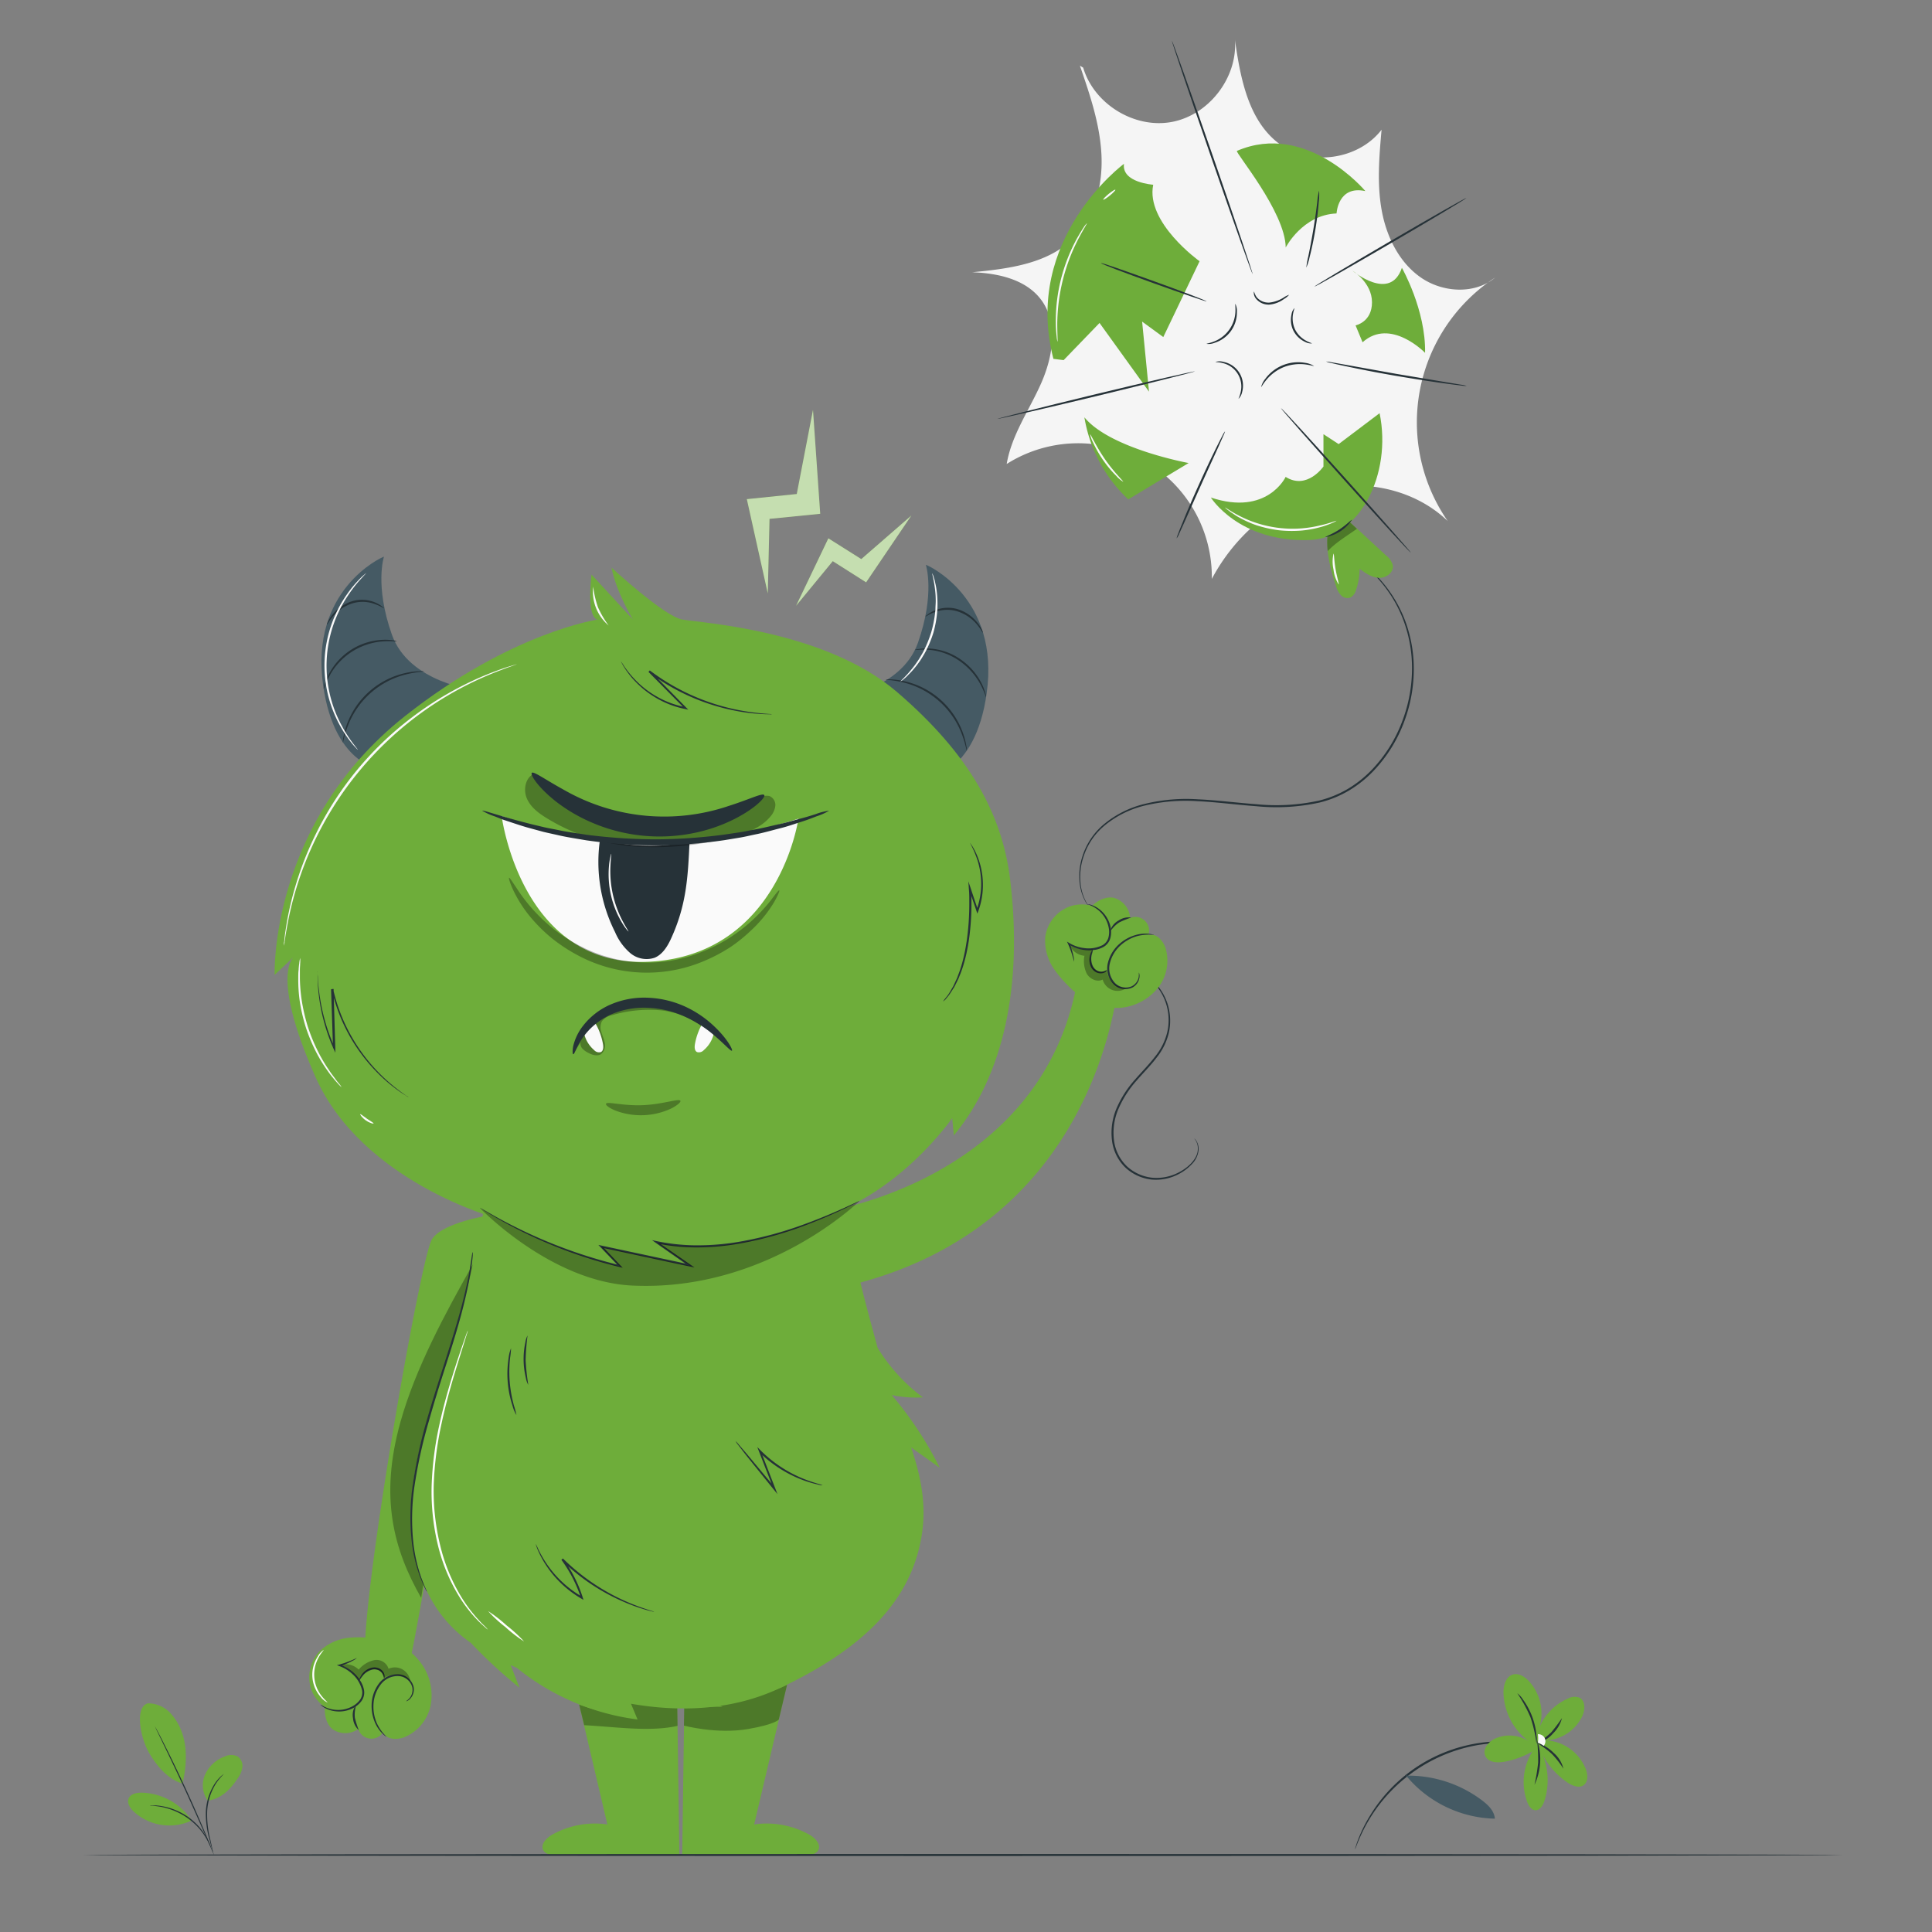 <svg xmlns="http://www.w3.org/2000/svg" viewBox="0 0 500 500"><rect x="0" y="0" width="500" height="500" fill="#808080" stroke="none"/><g id="freepik--Plant--inject-6"><path d="M401.49,452.87a2.89,2.89,0,0,1-.63-.13c-.41-.1-1-.3-1.78-.47a42.18,42.18,0,0,0-16.64-.65,41,41,0,0,0-30.82,24.67c-.33.73-.51,1.32-.68,1.71a4.35,4.35,0,0,1-.26.59,2.91,2.91,0,0,1,.16-.62c.13-.4.29-1,.59-1.75a36.9,36.9,0,0,1,3-6.12,39.86,39.86,0,0,1,38.05-19.26,36.15,36.15,0,0,1,6.69,1.24c.78.19,1.36.43,1.76.56A3.39,3.39,0,0,1,401.49,452.87Z" style="fill:#263238"></path><path d="M398.05,451.33a14.88,14.88,0,0,0-2.79,15.07c.39,1,1.1,2.08,2.17,2.09s1.85-1.21,2.22-2.29a17.49,17.49,0,0,0-1.25-13.85,20,20,0,0,0,7.32,9c1.24.83,3,1.51,4.16.62s1.05-2.64.57-4a11.79,11.79,0,0,0-11.75-7.57A11.07,11.07,0,0,0,409.56,444c.68-1.59.75-3.84-.78-4.64a3.63,3.63,0,0,0-3,.23,14.09,14.09,0,0,0-7.87,8.8A12.4,12.4,0,0,0,395.61,435c-1.07-1.11-2.6-2.06-4.08-1.63-1.86.54-2.48,2.89-2.43,4.83a16.23,16.23,0,0,0,6.52,12.42,9.2,9.2,0,0,0-8.55-.74c-1.8.77-3.48,2.75-2.68,4.53s3.14,1.86,5,1.52a23,23,0,0,0,9.28-4" style="fill:#6EAD3A"></path><path d="M363.63,459.21a30.73,30.73,0,0,0,23.24,11.46c-.15-2-1.7-3.5-3.26-4.69A31.69,31.69,0,0,0,364,459.54" style="fill:#455a64"></path><path d="M397.12,461.92a47.66,47.66,0,0,0,.95-5.79,49.48,49.48,0,0,0-.28-5.86,15.54,15.54,0,0,1-.67,11.65Z" style="fill:#263238"></path><path d="M404.61,457.74A23.8,23.8,0,0,0,401.7,454c-1.92-1.81-3.89-2.79-3.8-2.94a10.22,10.22,0,0,1,4.16,2.56A7.87,7.87,0,0,1,404.61,457.74Z" style="fill:#263238"></path><path d="M404.24,444.64a8.55,8.55,0,0,1-2.35,4,7.28,7.28,0,0,1-4,2.43,21.37,21.37,0,0,0,3.61-2.79A44.7,44.7,0,0,0,404.24,444.64Z" style="fill:#263238"></path><path d="M398,448.82a1.81,1.81,0,0,1,1.5,3A5.1,5.1,0,0,0,398,451a7.55,7.55,0,0,0,0-2.18" style="fill:#fafafa"></path><path d="M392.68,438.21a6.3,6.3,0,0,1,1.42,1.56,18.74,18.74,0,0,1,3.55,9.43,5.81,5.81,0,0,1,0,2.1,35.31,35.31,0,0,0-1.57-6.88A37,37,0,0,0,392.68,438.21Z" style="fill:#263238"></path><path d="M38.34,440.82a8,8,0,0,1,5.73,2.5,14.21,14.21,0,0,1,3.17,5.53c1.31,3.93.95,8.69,0,12.74-4.42-1.29-7.38-5.74-8.73-8.09-2.14-3.72-3.76-11.74-.22-12.68" style="fill:#6EAD3A"></path><path d="M53.81,466.05a6.82,6.82,0,0,1-.73-6.8,9,9,0,0,1,5.17-4.7,3.8,3.8,0,0,1,3.21,0,2.9,2.9,0,0,1,1.28,2.65A5.86,5.86,0,0,1,61.67,460c-1.93,3-4.35,5.5-7.86,6" style="fill:#6EAD3A"></path><path d="M55.1,479.38a5.11,5.11,0,0,1-.24-.82c-.15-.58-.35-1.34-.58-2.25a24,24,0,0,1-1-7.62,14.74,14.74,0,0,1,2.41-7.27,10.59,10.59,0,0,1,1.54-1.76c.2-.19.38-.31.49-.4s.18-.13.19-.12a15.41,15.41,0,0,0-2,2.4,15.16,15.16,0,0,0-2.29,7.17,26.08,26.08,0,0,0,.85,7.55c.22,1,.39,1.74.49,2.28A4,4,0,0,1,55.1,479.38Z" style="fill:#263238"></path><path d="M40.1,446.82a1.28,1.28,0,0,1,.2.31l.5.94c.44.82,1.05,2,1.79,3.48,1.49,2.95,3.49,7.05,5.6,11.63S52.11,472,53.38,475c.63,1.52,1.13,2.76,1.47,3.62.16.41.28.74.38,1a1.48,1.48,0,0,1,.12.36,1.71,1.71,0,0,1-.17-.33c-.12-.25-.26-.58-.44-1-.38-.89-.91-2.1-1.56-3.59-1.32-3-3.16-7.2-5.26-11.78s-4.08-8.69-5.52-11.66c-.7-1.46-1.28-2.65-1.7-3.52q-.29-.58-.45-1A2.94,2.94,0,0,1,40.1,446.82Z" style="fill:#263238"></path><path d="M49.43,470.86a16,16,0,0,0-12.81-6.92c-1.29,0-2.81.3-3.32,1.48s.35,2.5,1.28,3.39A13.63,13.63,0,0,0,49.5,471.2" style="fill:#6EAD3A"></path><path d="M38.77,467.25a3.94,3.94,0,0,1,.81,0,6.65,6.65,0,0,1,.94,0c.36.05.78.06,1.24.16a14.06,14.06,0,0,1,1.48.31,15.67,15.67,0,0,1,1.66.52,17.85,17.85,0,0,1,3.55,1.82,17,17,0,0,1,3,2.63,15.26,15.26,0,0,1,1.08,1.36,12.29,12.29,0,0,1,.82,1.28,12.1,12.1,0,0,1,.58,1.11,6.94,6.94,0,0,1,.37.86,3.74,3.74,0,0,1,.26.77c-.06,0-.44-1.06-1.39-2.63-.25-.39-.51-.82-.84-1.24a15.5,15.5,0,0,0-1.09-1.32,17.28,17.28,0,0,0-3-2.57,17.79,17.79,0,0,0-3.47-1.81,16.32,16.32,0,0,0-1.63-.54c-.52-.16-1-.25-1.46-.35C39.92,467.3,38.77,467.31,38.77,467.25Z" style="fill:#263238"></path></g><g id="freepik--Ballon--inject-6"><path d="M348.66,143.24a2.56,2.56,0,0,1,.38.19l1.07.61a30.24,30.24,0,0,1,3.83,2.78,34,34,0,0,1,9.85,14.2,35.77,35.77,0,0,1,2.1,11.84,38.69,38.69,0,0,1-2.37,13.59,37.24,37.24,0,0,1-8,13,30.11,30.11,0,0,1-6.31,5.08,28,28,0,0,1-7.72,3.17,51.84,51.84,0,0,1-16.34.95c-5.29-.39-10.34-1.08-15.18-1.3a45.71,45.71,0,0,0-13.63,1.11,25.79,25.79,0,0,0-10.57,5.27,17.47,17.47,0,0,0-5.38,8.06,16.3,16.3,0,0,0-.69,7.33,13,13,0,0,0,1.46,4.44c.53.94.88,1.39.85,1.41a11.52,11.52,0,0,1-.94-1.36,12.66,12.66,0,0,1-1.57-4.46,16.26,16.26,0,0,1,.61-7.45,17.72,17.72,0,0,1,5.42-8.25,26,26,0,0,1,10.71-5.4A45.52,45.52,0,0,1,310,206.86c4.87.21,9.93.89,15.19,1.27a51.66,51.66,0,0,0,16.19-.94,27.89,27.89,0,0,0,7.58-3.11,29.9,29.9,0,0,0,6.2-5,36.78,36.78,0,0,0,7.88-12.8,38.48,38.48,0,0,0,2.39-13.43,35.4,35.4,0,0,0-2-11.71,33.68,33.68,0,0,0-13.39-17l-1-.65Z" style="fill:#263238"></path><path d="M279.48,17c2.6,7.54,5.21,15.2,5.58,23.16S283.22,56.55,277.44,62c-6.7,6.36-16.64,7.57-25.83,8.46,6.61.23,13.86,1.8,17.82,7.1,4.54,6.07,3.06,14.75,0,21.67s-7.65,13.37-8.9,20.85a34.59,34.59,0,0,1,53.09,29.74c5.69-10.73,15.45-19.51,27.14-22.8s25.17-.6,33.91,7.83a44.8,44.8,0,0,1,12.26-63c-5.32,4.42-13.64,3.89-19.3-.09s-8.88-10.7-10.08-17.51-.61-13.79,0-20.68c-6,7.79-18.43,9.56-26.35,3.74-8.12-6-10.17-17-11.6-27,.74,9.78-6.75,19.49-16.4,21.26s-20.09-4.66-22.87-14.06" style="fill:#f5f5f5"></path><path d="M343.68,137.57c-.71,4.71.6,9.53,2.06,14.06A5.9,5.9,0,0,0,347,154a2.31,2.31,0,0,0,2.47.65,3.14,3.14,0,0,0,1.48-2,16.84,16.84,0,0,0,.91-5.45c1.49,1.1,3.1,2.25,5,2.34s3.89-1.42,3.6-3.25a4.73,4.73,0,0,0-1.75-2.54l-9.89-9.13-5.07,2.95" style="fill:#6EAD3A"></path><path d="M290.88,42.4s-26.31,19.42-18.26,50.47l2.65.33,9.29-9.62,12.8,17.78-1.78-18.13,5.48,4,9.39-19.62s-14-10-12-19.79C298.49,47.78,290.26,47.32,290.88,42.4Z" style="fill:#6EAD3A"></path><path d="M280.64,108A37.45,37.45,0,0,0,292,129.24l15.62-9.41S287.32,116.13,280.64,108Z" style="fill:#6EAD3A"></path><path d="M313.37,128.76s7.21,11.61,25.52,11c13-.44,21.39-17,18.15-32.83l-10.6,8-3.93-2.56,0,8.36s-4.27,6.17-9.79,2.69C332.74,123.42,327.94,133.62,313.37,128.76Z" style="fill:#6EAD3A"></path><path d="M320.12,39.05c-.62.27,12.51,15.74,12.62,25,0,0,4.33-8.45,13.16-8.81,0,0,.32-7.32,7.45-5.79C353.35,49.43,338.12,31.29,320.12,39.05Z" style="fill:#6EAD3A"></path><path d="M362.81,69.31s6.21,10.9,6,22c0,0-8.95-9.21-16.18-2.73l-1.81-4.37s4.27-.85,4.25-6S350,70.05,350,70.05,359.79,78.26,362.81,69.31Z" style="fill:#6EAD3A"></path><path d="M309.29,96.09c0,.14-11.4,3-25.54,6.42s-25.63,6-25.66,5.91,11.4-3,25.54-6.42S309.26,96,309.29,96.09Z" style="fill:#263238"></path><path d="M312.29,78c-.05.13-6.2-2-13.75-4.71s-13.62-5-13.57-5.19,6.2,2,13.75,4.71S312.34,77.87,312.29,78Z" style="fill:#263238"></path><path d="M303.28,10.52c.14,0,4.93,13.46,10.71,30.17S324.34,71,324.2,71s-4.93-13.45-10.7-30.16S303.15,10.57,303.28,10.52Z" style="fill:#263238"></path><path d="M341.38,49.33a15,15,0,0,1-.09,3c-.14,1.82-.42,4.34-.88,7.1s-1,5.23-1.46,7a14.52,14.52,0,0,1-.88,2.83,20.49,20.49,0,0,1,.52-2.92c.37-1.79.85-4.26,1.31-7s.79-5.24,1-7.05A18.33,18.33,0,0,1,341.38,49.33Z" style="fill:#263238"></path><path d="M379.5,51.23c.07.13-8.68,5.37-19.55,11.71s-19.73,11.38-19.8,11.25,8.67-5.36,19.54-11.7S379.42,51.11,379.5,51.23Z" style="fill:#263238"></path><path d="M379.6,99.87a7.15,7.15,0,0,1-1.45-.1c-.93-.11-2.28-.27-3.93-.5-3.32-.45-7.89-1.14-12.93-2s-9.57-1.76-12.84-2.46c-1.64-.34-3-.64-3.87-.86a6.54,6.54,0,0,1-1.4-.39,8.78,8.78,0,0,1,1.44.2l3.9.69,12.86,2.31,12.89,2.16,3.91.65A7.59,7.59,0,0,1,379.6,99.87Z" style="fill:#263238"></path><path d="M365.14,143.05c-.11.1-7.73-8.2-17-18.54s-16.75-18.81-16.64-18.9,7.73,8.21,17,18.55S365.25,143,365.14,143.05Z" style="fill:#263238"></path><path d="M304.51,139.34a4.88,4.88,0,0,1,.37-1.14c.26-.73.67-1.77,1.19-3,1-2.55,2.53-6.06,4.26-9.9s3.38-7.29,4.6-9.76c.62-1.23,1.13-2.23,1.49-2.91a4.76,4.76,0,0,1,.62-1,6.13,6.13,0,0,1-.44,1.12l-1.33,3c-1.19,2.62-2.75,6-4.46,9.81s-3.23,7.22-4.4,9.84c-.53,1.18-1,2.17-1.35,3A4.92,4.92,0,0,1,304.51,139.34Z" style="fill:#263238"></path><path d="M312.26,89c0-.09.8-.17,2-.65a8.64,8.64,0,0,0,5.46-7.61c.07-1.27-.11-2.07,0-2.08a4.29,4.29,0,0,1,.39,2.09,8.24,8.24,0,0,1-5.69,7.94A4.31,4.31,0,0,1,312.26,89Z" style="fill:#263238"></path><path d="M320.55,103.2c-.08,0,.35-.71.58-1.93A6.22,6.22,0,0,0,316.58,94c-1.18-.34-2-.25-2-.34a3.54,3.54,0,0,1,2.07,0,6.24,6.24,0,0,1,4.82,7.76A3.52,3.52,0,0,1,320.55,103.2Z" style="fill:#263238"></path><path d="M340.05,94.72c0,.08-.88-.25-2.31-.42a11.59,11.59,0,0,0-5.49.7,11.47,11.47,0,0,0-4.47,3.26c-.93,1.11-1.32,1.93-1.4,1.89A5.4,5.4,0,0,1,327.49,98a10.53,10.53,0,0,1,10.3-4.09A5.45,5.45,0,0,1,340.05,94.72Z" style="fill:#263238"></path><path d="M339.52,88.88a3.19,3.19,0,0,1-1.72-.38,6.4,6.4,0,0,1-3.07-2.93,6.32,6.32,0,0,1-.48-4.22,3,3,0,0,1,.73-1.59c.08,0-.22.63-.37,1.66a6.7,6.7,0,0,0,.59,3.92A6.78,6.78,0,0,0,338,88.17C338.88,88.67,339.53,88.79,339.52,88.88Z" style="fill:#263238"></path><path d="M333.62,76.3a5,5,0,0,1-1.29,1.06,7.6,7.6,0,0,1-3.78,1.47,4.19,4.19,0,0,1-3.65-1.73c-.6-.95-.39-1.68-.35-1.65a5.19,5.19,0,0,0,.65,1.43,4,4,0,0,0,3.32,1.43,8.79,8.79,0,0,0,3.62-1.26A5.52,5.52,0,0,1,333.62,76.3Z" style="fill:#263238"></path><g style="opacity:0.3"><path d="M343.54,138.85a25.21,25.21,0,0,0,5.78-3.71l1.85,1.71c-2.52,1.81-5.44,3.51-7.56,5.78a20.21,20.21,0,0,1-.07-3.78"></path></g><path d="M349.87,134.54A10.23,10.23,0,0,1,343,139c0-.15,1.72-.71,3.59-1.94S349.75,134.44,349.87,134.54Z" style="fill:#263238"></path><path d="M345.87,134.79a6.07,6.07,0,0,1-1.07.54,12.31,12.31,0,0,1-1.31.52,17.93,17.93,0,0,1-1.78.57,27.51,27.51,0,0,1-4.78.88,31.36,31.36,0,0,1-5.95-.07,32,32,0,0,1-5.82-1.3,26.93,26.93,0,0,1-4.45-2c-.62-.31-1.13-.67-1.6-1a8.94,8.94,0,0,1-1.15-.81,5.55,5.55,0,0,1-.92-.77c.07-.08,1.41,1,3.85,2.22a29.76,29.76,0,0,0,4.42,1.82,30.19,30.19,0,0,0,11.58,1.35,30.23,30.23,0,0,0,4.73-.76C344.27,135.41,345.82,134.69,345.87,134.79Z" style="fill:#fafafa"></path><path d="M346.45,151.25a9.13,9.13,0,0,1-1.34-3.87,9.24,9.24,0,0,1,0-4.1c.16,0,.15,1.82.53,4S346.59,151.19,346.45,151.25Z" style="fill:#fafafa"></path><path d="M290.68,124.67a7.25,7.25,0,0,1-1.7-1.42,30,30,0,0,1-6.11-8.76,7.74,7.74,0,0,1-.75-2.09c.15-.07,1.46,3,3.84,6.44S290.79,124.56,290.68,124.67Z" style="fill:#fafafa"></path><path d="M281.29,57.78c.08.06-.93,1.56-2.26,4.14a48.63,48.63,0,0,0-5.41,21.79c0,2.91.15,4.7.06,4.71a5.53,5.53,0,0,1-.21-1.25,32.47,32.47,0,0,1-.22-3.46,44.06,44.06,0,0,1,1.3-11.34,44.75,44.75,0,0,1,4.15-10.63c.72-1.27,1.34-2.28,1.82-3A5.45,5.45,0,0,1,281.29,57.78Z" style="fill:#fafafa"></path><path d="M288.65,49.1c.09.11-.53.78-1.4,1.49s-1.64,1.19-1.73,1.08.54-.78,1.4-1.49S288.56,49,288.65,49.1Z" style="fill:#fafafa"></path><path d="M309.09,294.64a2.17,2.17,0,0,1,.56.66,4,4,0,0,1,.53,2.43,6,6,0,0,1-1.71,3.53,12.86,12.86,0,0,1-4.28,3,12.53,12.53,0,0,1-6.24,1,11.91,11.91,0,0,1-6.6-3,11.68,11.68,0,0,1-3.57-7.13,16.14,16.14,0,0,1,1.27-8.5,27.49,27.49,0,0,1,4.67-7.22c1.82-2.1,3.72-4,5.24-6a15.94,15.94,0,0,0,3.13-6.32,14,14,0,0,0-4.55-13.73,20.29,20.29,0,0,0-2.71-1.91,10.55,10.55,0,0,1,2.84,1.75,14.16,14.16,0,0,1,4.79,7.66,14.57,14.57,0,0,1,.06,6.32,16.29,16.29,0,0,1-3.18,6.52c-1.54,2.05-3.44,3.94-5.23,6a27.37,27.37,0,0,0-4.58,7.1,15.63,15.63,0,0,0-1.24,8.22,11.19,11.19,0,0,0,3.39,6.85,11.49,11.49,0,0,0,6.32,2.9,12.33,12.33,0,0,0,6.05-.88c3.48-1.47,5.77-4,5.93-6.19a4.08,4.08,0,0,0-.42-2.35C309.3,294.86,309.06,294.66,309.09,294.64Z" style="fill:#263238"></path></g><g id="freepik--Character--inject-6"><path d="M106.55,427.8c2.94-13.71,19.73-113.21,19.73-113.21s-12.11,1.92-14.55,6.26C109,325.62,96,398.93,94.54,423.8a23.9,23.9,0,0,0-3.59,0,13,13,0,0,0-8.17,3.46,9.85,9.85,0,0,0-2.18,10.08,9.73,9.73,0,0,0,3.49,4.47c-.19,2.13.49,4.74,2.16,5.83a5.8,5.8,0,0,0,6.46-.17,3.58,3.58,0,0,0,6.43.85c.8,1.86,3.42,2,5.31,1.34a11.38,11.38,0,0,0,7-8.3,14.09,14.09,0,0,0-2.34-10.74A17,17,0,0,0,106.55,427.8Z" style="fill:#6EAD3A"></path><g style="opacity:0.3"><path d="M109,413.53c-7.16-12.58-10.81-26-5.38-45.46,3.88-13.95,11.62-28.22,18.74-40.83"></path></g><path d="M105.08,440.27a5.7,5.7,0,0,0,.88-.76,3.35,3.35,0,0,0,.72-2.91,3.91,3.91,0,0,0-3.25-2.81A5.45,5.45,0,0,0,98.5,436a9.14,9.14,0,0,0-1.85,5.33,10.68,10.68,0,0,0,.86,4.6,11.92,11.92,0,0,0,2.52,3.55s-.1,0-.27-.16a4.3,4.3,0,0,1-.68-.57,8.92,8.92,0,0,1-1.91-2.67,10.79,10.79,0,0,1-1-4.77,9.52,9.52,0,0,1,1.92-5.64,5.92,5.92,0,0,1,5.41-2.33,4.29,4.29,0,0,1,3.54,3.21,3.52,3.52,0,0,1-.93,3.13,2.8,2.8,0,0,1-.73.53C105.19,440.26,105.08,440.29,105.08,440.27Z" style="fill:#263238"></path><path d="M82.93,441.16a8,8,0,0,1,1,.53,7.86,7.86,0,0,0,2.87.81,7.66,7.66,0,0,0,4.26-.83,6,6,0,0,0,2-1.62,3.27,3.27,0,0,0,.66-2.51,8.06,8.06,0,0,0-2.42-4.2,9.77,9.77,0,0,0-3.51-2.17l-.61-.22.63-.16a28.17,28.17,0,0,0,4.55-1.72,4.47,4.47,0,0,1-1.11.74,15.39,15.39,0,0,1-3.35,1.36l0-.38a10,10,0,0,1,3.71,2.2,9.67,9.67,0,0,1,1.61,1.95,6.65,6.65,0,0,1,1,2.53,3.76,3.76,0,0,1-.77,2.89,6.47,6.47,0,0,1-2.16,1.74,7.84,7.84,0,0,1-4.52.77,7.28,7.28,0,0,1-2.93-1,4.33,4.33,0,0,1-.67-.49Q82.92,441.18,82.93,441.16Z" style="fill:#263238"></path><path d="M92.05,441.33c.17.06-.43,1.49-.2,3.28a24.88,24.88,0,0,0,1,3.15,4.65,4.65,0,0,1-1.49-3.08A4.43,4.43,0,0,1,92.05,441.33Z" style="fill:#263238"></path><path d="M99.42,434.31a4.48,4.48,0,0,0-.46-1.22,2.43,2.43,0,0,0-1-.85,2.66,2.66,0,0,0-1.62-.14,4.54,4.54,0,0,0-2.55,1.71c-.51.65-.76,1.11-.83,1.07s.07-.54.53-1.28a4.35,4.35,0,0,1,2.74-2,3,3,0,0,1,1.94.21,2.64,2.64,0,0,1,1.14,1.1C99.71,433.74,99.47,434.34,99.42,434.31Z" style="fill:#263238"></path><g style="opacity:0.3"><path d="M88.23,430.86a4.79,4.79,0,0,1,4.6,1.24,7.26,7.26,0,0,1,4-2.46,3.27,3.27,0,0,1,3.73,2.23,4,4,0,0,1,5.61,3.21,5.54,5.54,0,0,0-6.91-.78,2.37,2.37,0,0,0-1.68-2.2,3.37,3.37,0,0,0-2.83.52,5.83,5.83,0,0,0-1.86,2.28A9.18,9.18,0,0,0,88,430.83"></path></g><path d="M84.75,440.6A4.68,4.68,0,0,1,83,439.17a8.65,8.65,0,0,1-.76-10.47A4.74,4.74,0,0,1,83.76,427c.07.06-.57.67-1.25,1.87a9,9,0,0,0,.73,10.05C84.09,440,84.81,440.53,84.75,440.6Z" style="fill:#fff"></path><path d="M301.61,245.25c-.66-1.91-2.46-3.82-4.4-3.27a3.57,3.57,0,0,0-4.73-4.43,5.8,5.8,0,0,0-4-5.12c-1.91-.6-4.35.52-5.88,2a9.62,9.62,0,0,0-5.67.13,9.83,9.83,0,0,0-6.43,8,13,13,0,0,0,2.49,8.52,33.68,33.68,0,0,0,5.24,5.7c-10.3,48.09-63.07,56.45-63.07,56.45l4.95,19.36c50.57-12.49,64.5-52.81,68.29-71.75.45,0,.89,0,1.33,0a14.12,14.12,0,0,0,9.8-5A11.37,11.37,0,0,0,301.61,245.25Z" style="fill:#6EAD3A"></path><path d="M294.73,251.68a.85.85,0,0,1,.11.29,2.64,2.64,0,0,1,.06.91,3.5,3.5,0,0,1-1.83,2.69,4.29,4.29,0,0,1-4.73-.71,5.89,5.89,0,0,1-1.62-5.66,9.53,9.53,0,0,1,3.15-5.06,10.78,10.78,0,0,1,4.33-2.24,8.87,8.87,0,0,1,3.28-.21,4,4,0,0,1,.87.17c.2,0,.3.09.29.1a12.05,12.05,0,0,0-4.34.3,10.88,10.88,0,0,0-4.12,2.24,9.22,9.22,0,0,0-2.95,4.81,5.45,5.45,0,0,0,1.43,5.19,3.91,3.91,0,0,0,4.24.75,3.4,3.4,0,0,0,1.8-2.4A8.65,8.65,0,0,0,294.73,251.68Z" style="fill:#263238"></path><path d="M281.4,234s.1,0,.29,0a5.16,5.16,0,0,1,.82.22,7.29,7.29,0,0,1,2.63,1.62,7.91,7.91,0,0,1,2.26,4,6.26,6.26,0,0,1,0,2.76,3.8,3.8,0,0,1-1.75,2.43,6.65,6.65,0,0,1-2.6.83,10,10,0,0,1-6.57-1.5l.28-.25a16.21,16.21,0,0,1,1.07,3.45,4.06,4.06,0,0,1,.12,1.33,26.41,26.41,0,0,0-1.55-4.62l-.27-.58.56.34a9.71,9.71,0,0,0,3.9,1.33,8,8,0,0,0,4.79-.78,3.27,3.27,0,0,0,1.52-2.1,5.88,5.88,0,0,0,0-2.54,7.71,7.71,0,0,0-2.05-3.83,7.94,7.94,0,0,0-2.45-1.71C281.78,234.1,281.39,234,281.4,234Z" style="fill:#263238"></path><path d="M287.31,240.92a4.42,4.42,0,0,1,2.14-2.67,4.68,4.68,0,0,1,3.33-.79,23.12,23.12,0,0,0-3.06,1.23C288.19,239.64,287.45,241,287.31,240.92Z" style="fill:#263238"></path><path d="M286.53,251.07c.05,0-.26.59-1.18.78a2.73,2.73,0,0,1-1.58-.19,3,3,0,0,1-1.39-1.37,4.37,4.37,0,0,1-.18-3.39c.29-.82.6-1.26.66-1.23a6.87,6.87,0,0,1-.3,1.33,4.5,4.5,0,0,0,.28,3.05,2.69,2.69,0,0,0,1.14,1.17,2.32,2.32,0,0,0,1.31.26A4,4,0,0,0,286.53,251.07Z" style="fill:#263238"></path><g style="opacity:0.3"><path d="M276.77,244.59a4.79,4.79,0,0,0,3.88,2.77,7.31,7.31,0,0,0,.63,4.67c.82,1.37,2.68,2.23,4.09,1.48a4,4,0,0,0,6,2.31,5.55,5.55,0,0,1-5-4.86,2.37,2.37,0,0,1-2.77.09,3.33,3.33,0,0,1-1.38-2.52,5.76,5.76,0,0,1,.58-2.88,9.15,9.15,0,0,1-6.22-1.19"></path></g><path d="M147.66,431.71q4.77,20.22,9.52,40.45a22.65,22.65,0,0,0-14.29,2.66c-1.5.85-3.09,2.52-2.28,4,.63,1.2,2.28,1.29,3.63,1.23,10.52-.45,21,.44,31.58,0l-.58-41" style="fill:#6EAD3A"></path><path d="M204.7,431.71q-4.75,20.22-9.52,40.45a22.67,22.67,0,0,1,14.3,2.66c1.5.85,3.08,2.52,2.28,4-.64,1.2-2.28,1.29-3.63,1.23-10.53-.45-21,.44-31.58,0l.58-41" style="fill:#6EAD3A"></path><g style="opacity:0.3"><path d="M149.88,441.13l1.31,5.35c8.6.47,16.94,1.77,24.16.18l-.07-4.72s-8.9-.47-14-1.81h0l2.33,4.27A63.54,63.54,0,0,1,149.88,441.13Z"></path></g><g style="opacity:0.3"><path d="M177,446.58s8.48,2.3,16.66.88c6.92-1.19,7.89-2.44,7.89-2.44L203.7,436s-9.58,5.47-24.47,2.52L187,441.7l-9.92,0Z"></path></g><path d="M243.19,379.84a92.44,92.44,0,0,0-12.34-18.72l0-.07a30.65,30.65,0,0,0,8,.59,45.71,45.71,0,0,1-11.72-12.83c-4.09-15.09-8.47-30.25-8.56-45.67l-91.75-.71a283,283,0,0,1-12.68,54c-6.33,19-13.48,41.61-.85,60.22a33.82,33.82,0,0,0,8.54,8.5,124,124,0,0,0,12.62,11.63q-1.16-2.93-2.29-5.85l1.57.7A62.3,62.3,0,0,0,165,445l-1.7-4.07c13.14,2.28,26.49,1.59,38.42-4,22.27-10.5,34-22.93,36.76-39.23,1.41-8.26-.19-15.68-2.67-23.09Z" style="fill:#6EAD3A"></path><path d="M212.91,384.37s-.13,0-.37,0-.6-.1-1-.21a28.48,28.48,0,0,1-3.81-1.14,32,32,0,0,1-11.28-7.26l.42-.28c.44,1.13.9,2.3,1.36,3.5.84,2.18,1.66,4.28,2.41,6.22l.57,1.48-1-1.23c-2.86-3.55-5.34-6.62-7.16-8.89l-2-2.59a7.85,7.85,0,0,1-.69-1,5.43,5.43,0,0,1,.82.86l2.15,2.51,7.31,8.76-.43.25c-.75-1.94-1.57-4-2.42-6.21-.47-1.2-.92-2.38-1.36-3.5l-.44-1.14.86.87a33.52,33.52,0,0,0,11,7.3,38,38,0,0,0,3.73,1.29A12.54,12.54,0,0,1,212.91,384.37Z" style="fill:#263238"></path><path d="M133.65,366.22a9,9,0,0,1-1-2.38,26.16,26.16,0,0,1-1.25-6.14,26.42,26.42,0,0,1,.23-6.26,9.17,9.17,0,0,1,.63-2.52,21.29,21.29,0,0,1-.26,2.56,33.09,33.09,0,0,0-.08,6.17,34,34,0,0,0,1.08,6.08A22,22,0,0,1,133.65,366.22Z" style="fill:#263238"></path><path d="M136.72,358.4a5.35,5.35,0,0,1-.63-1.81,20.51,20.51,0,0,1-.58-4.57,21.17,21.17,0,0,1,.44-4.58,5.86,5.86,0,0,1,.58-1.82,62.29,62.29,0,0,0-.5,6.4A61,61,0,0,0,136.72,358.4Z" style="fill:#263238"></path><path d="M169.31,417.13a2.16,2.16,0,0,1-.55-.1c-.36-.09-.89-.2-1.56-.4a47,47,0,0,1-5.59-2,52.42,52.42,0,0,1-16.3-10.92l.39-.34c.21.28.42.59.64.9a34.71,34.71,0,0,1,4.48,9.18l.19.6-.54-.32a27.44,27.44,0,0,1-9.59-9.34,26.63,26.63,0,0,1-1.77-3.44c-.17-.42-.28-.75-.36-1a1.3,1.3,0,0,1-.1-.35,10.2,10.2,0,0,1,.61,1.24,30.29,30.29,0,0,0,1.87,3.35,28,28,0,0,0,9.58,9.08l-.35.29a34.86,34.86,0,0,0-4.45-9l-.62-.89.39-.34a54.4,54.4,0,0,0,16.07,11,57,57,0,0,0,5.51,2.12c.66.23,1.18.37,1.52.49A2.75,2.75,0,0,1,169.31,417.13Z" style="fill:#263238"></path><path d="M122.35,324.06a1.08,1.08,0,0,1,0,.24c0,.18,0,.41,0,.68-.05.61-.16,1.49-.31,2.63-.32,2.27-.92,5.55-1.89,9.53s-2.34,8.69-4,13.86-3.49,10.83-5.18,16.85A125.79,125.79,0,0,0,107.21,385a59.35,59.35,0,0,0-.23,14.31,40.89,40.89,0,0,0,2.19,9.4c.42,1.06.75,1.89,1,2.43l.27.63a.77.77,0,0,1,.08.22s0-.06-.13-.19-.19-.37-.32-.61c-.29-.53-.65-1.35-1.09-2.41a38.81,38.81,0,0,1-2.38-9.43,58.29,58.29,0,0,1,.13-14.42,122,122,0,0,1,3.69-17.27c1.71-6,3.59-11.68,5.23-16.85s3.06-9.83,4.07-13.79,1.67-7.22,2-9.48c.18-1.13.32-2,.4-2.61l.11-.68A.79.79,0,0,1,122.35,324.06Z" style="fill:#263238"></path><path d="M126.25,421.74a5.94,5.94,0,0,1-.65-.54c-.39-.37-1-.87-1.76-1.64a35.87,35.87,0,0,1-5.38-7,46,46,0,0,1-5-12.15,58.69,58.69,0,0,1-1.75-16,86.58,86.58,0,0,1,2.06-15.95c1.06-4.83,2.3-9.11,3.41-12.68s2.09-6.42,2.77-8.39c.34-.95.6-1.71.8-2.27a5.05,5.05,0,0,1,.32-.78,6.27,6.27,0,0,1-.22.82c-.17.56-.41,1.33-.71,2.29-.62,2-1.54,4.87-2.61,8.44s-2.26,7.85-3.29,12.67a88.58,88.58,0,0,0-2,15.86A59.8,59.8,0,0,0,114,400.27a46.61,46.61,0,0,0,4.83,12.08,37.85,37.85,0,0,0,5.21,7.07c.68.79,1.31,1.3,1.68,1.71A4.37,4.37,0,0,1,126.25,421.74Z" style="fill:#fff"></path><path d="M135.63,424.81a35.05,35.05,0,0,1-4.83-3.73,34.56,34.56,0,0,1-4.49-4.13,36.06,36.06,0,0,1,4.82,3.73A36,36,0,0,1,135.63,424.81Z" style="fill:#fff"></path><path d="M99.37,144.06c-.75.19-19.23,8.73-15.75,33.24,3,21.47,15.75,22,15.75,22l23.68-20.7s-17.19-1.83-21.63-14.36C96.91,151.49,99.37,144.06,99.37,144.06Z" style="fill:#455a64"></path><path d="M109.72,173.77c0,.1-1.71.06-4.36.7A21.68,21.68,0,0,0,90,187.94c-1,2.55-1.16,4.26-1.26,4.24a4.9,4.9,0,0,1,.1-1.2,19.09,19.09,0,0,1,.81-3.17,21,21,0,0,1,15.59-13.7,17.73,17.73,0,0,1,3.25-.39A4.48,4.48,0,0,1,109.72,173.77Z" style="fill:#263238"></path><path d="M102.67,166c0,.1-1.39-.16-3.6,0a17.08,17.08,0,0,0-13.84,9c-1,2-1.37,3.31-1.47,3.28a3.15,3.15,0,0,1,.19-1,13.74,13.74,0,0,1,1-2.49,16.49,16.49,0,0,1,14.14-9.21,14.1,14.1,0,0,1,2.66.13A3.17,3.17,0,0,1,102.67,166Z" style="fill:#263238"></path><path d="M84.62,161.65s0-.25.22-.67a9.11,9.11,0,0,1,1-1.66,10.54,10.54,0,0,1,5.13-3.67,8.82,8.82,0,0,1,6.28.34,7.63,7.63,0,0,1,1.67,1c.36.27.53.46.51.48s-.83-.56-2.32-1.1a9.08,9.08,0,0,0-6-.19,11.06,11.06,0,0,0-5,3.41C85.11,160.77,84.71,161.69,84.62,161.65Z" style="fill:#263238"></path><path d="M94.76,148.34s-.48.53-1.35,1.47a33.81,33.81,0,0,0-3.32,4.26,32.57,32.57,0,0,0-1.6,33.82,34.71,34.71,0,0,0,2.91,4.55c.77,1,1.23,1.56,1.2,1.59a2.26,2.26,0,0,1-.38-.36c-.22-.25-.58-.6-1-1.11a29.21,29.21,0,0,1-3.07-4.5,32.07,32.07,0,0,1,1.61-34.2,29.85,29.85,0,0,1,3.49-4.19c.44-.47.83-.78,1.08-1A1.79,1.79,0,0,1,94.76,148.34Z" style="fill:#fafafa"></path><path d="M239.61,146.17c.74.18,19.22,8.73,15.74,33.24-3,21.47-15.74,22-15.74,22l-23.68-20.69s17.18-1.83,21.63-14.36C242.06,153.6,239.61,146.17,239.61,146.17Z" style="fill:#455a64"></path><path d="M229.25,175.87a5.16,5.16,0,0,1,1.2-.05,18.87,18.87,0,0,1,3.25.4,20.93,20.93,0,0,1,15.59,13.7,19.09,19.09,0,0,1,.81,3.17,4.62,4.62,0,0,1,.11,1.19c-.11,0-.29-1.68-1.27-4.24a21.65,21.65,0,0,0-15.32-13.46C231,175.94,229.24,176,229.25,175.87Z" style="fill:#263238"></path><path d="M236.79,168.19a3.42,3.42,0,0,1,.94-.22,13.43,13.43,0,0,1,2.61-.14,15.55,15.55,0,0,1,8.13,2.73A16.71,16.71,0,0,1,254.1,177a14.31,14.31,0,0,1,.93,2.45,3.07,3.07,0,0,1,.18.94c-.09,0-.42-1.3-1.44-3.22a17.73,17.73,0,0,0-5.59-6.22,16.25,16.25,0,0,0-7.86-2.79C238.15,168,236.8,168.29,236.79,168.19Z" style="fill:#263238"></path><path d="M254.35,163.76c-.08,0-.48-.88-1.48-2.11a11,11,0,0,0-5-3.4,9,9,0,0,0-6,.19c-1.49.54-2.26,1.18-2.32,1.1s.15-.21.51-.49a8.06,8.06,0,0,1,1.67-1,8.89,8.89,0,0,1,6.29-.34,10.56,10.56,0,0,1,5.12,3.68,8.78,8.78,0,0,1,1,1.66A1.74,1.74,0,0,1,254.35,163.76Z" style="fill:#263238"></path><path d="M241.28,148.39a5.77,5.77,0,0,1,.41,1.14,9.72,9.72,0,0,1,.36,1.38,18.15,18.15,0,0,1,.34,1.87,21.28,21.28,0,0,1,.2,2.28,26,26,0,0,1,0,2.64,29.12,29.12,0,0,1-1,5.94,28.61,28.61,0,0,1-2.36,5.56c-.48.79-.91,1.56-1.41,2.22a19.39,19.39,0,0,1-1.42,1.81,16.21,16.21,0,0,1-1.29,1.38,8.57,8.57,0,0,1-1.05,1,5.09,5.09,0,0,1-1,.74c-.07-.08,1.29-1.17,3-3.32a21,21,0,0,0,1.34-1.82c.48-.65.89-1.42,1.36-2.2a31,31,0,0,0,2.27-5.48,30.26,30.26,0,0,0,1.06-5.83c0-.91.11-1.77.07-2.59a21.89,21.89,0,0,0-.14-2.25C241.72,150.07,241.17,148.42,241.28,148.39Z" style="fill:#fafafa"></path><path d="M154.86,160.31s-3.12.89-1.78-11.61l10.71,11.62s-4.35-7.16-5.52-13.41c0,0,13.54,12.53,18.24,13.41s36.86,2.67,55.61,18.75,27.26,31.66,29.3,48.52c3.32,27.33-1.61,50.62-14.56,66.25l-.44-4.46s-13.85,20.09-34.84,25.9-83.07,0-83.07,0-34.83-9.38-46.89-36.62-5.36-31.26-5.36-31.26l-5.19,4.9s-1.36-39.22,33.77-67C132.53,163.44,154.86,160.31,154.86,160.31Z" style="fill:#6EAD3A"></path><path d="M222.42,310.82s-.07.06-.23.14l-.71.37c-.63.32-1.54.8-2.76,1.38-2.42,1.16-6,2.78-10.55,4.49a93.75,93.75,0,0,1-16.7,4.62,63.89,63.89,0,0,1-10.36,1,51.23,51.23,0,0,1-11.28-1.06l.2-.46,8.67,6,1.05.73-1.26-.27-2.32-.49-20.64-4.43.23-.42,4.84,5.1.56.58-.78-.19a122.7,122.7,0,0,1-26.66-9.88c-3.1-1.58-5.47-2.95-7.08-3.92-.81-.48-1.41-.87-1.82-1.13l-.46-.31c-.11-.07-.16-.1-.15-.11l.17.08.48.27,1.86,1.07c1.62.93,4,2.26,7.13,3.8a126.81,126.81,0,0,0,26.64,9.67l-.23.39q-2.35-2.46-4.85-5.08l-.56-.58.79.17,20.64,4.41,2.32.5-.2.46-8.66-6.05-1-.73,1.24.27a51.35,51.35,0,0,0,11.16,1.07,63.48,63.48,0,0,0,10.3-.94,96.31,96.31,0,0,0,16.65-4.49c4.58-1.66,8.15-3.24,10.6-4.34l2.79-1.3.73-.33Z" style="fill:#263238"></path><g style="opacity:0.3"><path d="M222.42,310.82c-16.86,8.45-35.95,14.3-52.53,10.68l8.66,6.05-23-4.92c1.62,1.7,3.24,3.39,4.85,5.09a124.22,124.22,0,0,1-36.22-15.12s18.26,19.08,39.4,20.1C198.46,334.37,222.42,310.82,222.42,310.82Z"></path></g><path d="M105.75,283.94a2.94,2.94,0,0,1-.62-.35c-.39-.25-1-.59-1.71-1.11a40.46,40.46,0,0,1-5.75-4.86A44.6,44.6,0,0,1,85.83,256l.51-.06c0,.12,0,.24,0,.37.15,5.36.3,10.43.44,14.94l0,1.2-.48-1.1a48.32,48.32,0,0,1-3.85-14.3,41.73,41.73,0,0,1-.26-4.2c0-.49,0-.87,0-1.12a1.88,1.88,0,0,1,0-.38,1.65,1.65,0,0,1,0,.38q0,.43.06,1.11c0,1,.15,2.39.39,4.18a50.19,50.19,0,0,0,4,14.14l-.45.1c-.15-4.5-.32-9.58-.5-14.93V256l.52-.06a44.64,44.64,0,0,0,4.93,12.6,45.73,45.73,0,0,0,12.27,13.78c.69.55,1.28.91,1.65,1.2A4,4,0,0,1,105.75,283.94Z" style="fill:#263238"></path><path d="M244.07,259.17s.09-.17.31-.46l1-1.27c.39-.57.79-1.32,1.3-2.16l.66-1.42.36-.77c.1-.28.21-.56.31-.85,1.81-4.6,2.9-11.45,2.84-19,0-1.07,0-2.13-.11-3.15l-.13-2,.64,1.9c.66,2,1.29,3.86,1.89,5.64h-.46a19.66,19.66,0,0,0,1.24-7.14,20.37,20.37,0,0,0-.88-5.65,27.76,27.76,0,0,0-2-4.69s.09.09.22.28.33.46.55.85a18.2,18.2,0,0,1,1.56,3.47,19.71,19.71,0,0,1,1,5.73,19.49,19.49,0,0,1-1.19,7.32l-.24.65-.22-.66-1.92-5.63.5-.1c.07,1.05.1,2.1.11,3.18.06,7.6-1.09,14.51-3,19.13-.12.29-.23.58-.34.85l-.38.78-.71,1.42c-.54.84-1,1.58-1.39,2.13l-1,1.22C244.21,259.05,244.08,259.19,244.07,259.17Z" style="fill:#263238"></path><path d="M199.8,184.85a3.75,3.75,0,0,1-.7,0c-.45,0-1.13,0-2-.06a49.55,49.55,0,0,1-7.28-.95,54.49,54.49,0,0,1-22-9.94l.34-.39.17.18c3.28,3.33,6.4,6.51,9.24,9.41l.55.56-.76-.16a24.13,24.13,0,0,1-8-3.15,24.58,24.58,0,0,1-5.23-4.28,23.21,23.21,0,0,1-2.67-3.5c-.27-.43-.44-.79-.57-1s-.19-.36-.17-.36a14.33,14.33,0,0,1,.87,1.3,27.18,27.18,0,0,0,2.76,3.38,24.5,24.5,0,0,0,5.22,4.14,24.16,24.16,0,0,0,7.91,3l-.21.41L168,174.07l-.17-.17.34-.39a55.81,55.81,0,0,0,21.73,10,58.85,58.85,0,0,0,7.22,1.11c.86.1,1.53.11,2,.16A3,3,0,0,1,199.8,184.85Z" style="fill:#263238"></path><path d="M133.71,171.91a.86.86,0,0,1-.24.11l-.71.26c-.62.23-1.57.52-2.74,1a87.47,87.47,0,0,0-55.91,67.57c-.24,1.24-.34,2.21-.45,2.87,0,.3-.09.55-.13.75a.83.83,0,0,1-.06.25s0-.09,0-.26,0-.45.07-.75c.09-.66.15-1.65.36-2.9a80.32,80.32,0,0,1,2.26-10.48,85.12,85.12,0,0,1,5.74-14.83,84.25,84.25,0,0,1,24.67-29.81,85.39,85.39,0,0,1,13.49-8.42,80.53,80.53,0,0,1,9.88-4.18c1.19-.44,2.14-.69,2.78-.89l.72-.21A.82.82,0,0,1,133.71,171.91Z" style="fill:#fafafa"></path><path d="M88.41,281.37a7.81,7.81,0,0,1-1-1c-.32-.33-.69-.75-1.1-1.26s-.9-1.07-1.36-1.75a39.46,39.46,0,0,1-3.05-4.92,43.91,43.91,0,0,1-2.74-6.53A44.63,44.63,0,0,1,77.56,259a40.13,40.13,0,0,1-.37-5.77c0-.82,0-1.57.09-2.22a16.09,16.09,0,0,1,.16-1.67,7.71,7.71,0,0,1,.24-1.4,7,7,0,0,1,0,1.42c0,.46-.07,1-.07,1.67s0,1.38,0,2.2a44,44,0,0,0,.48,5.7,48.79,48.79,0,0,0,1.59,6.82,47,47,0,0,0,2.67,6.47,42.06,42.06,0,0,0,2.93,4.92c.44.69.91,1.27,1.29,1.79s.73,1,1,1.31A7.6,7.6,0,0,1,88.41,281.37Z" style="fill:#fafafa"></path><path d="M96.68,290.75c-.05.13-1-.09-2-.79s-1.56-1.54-1.45-1.62.8.54,1.75,1.19S96.73,290.6,96.68,290.75Z" style="fill:#fafafa"></path><path d="M157.51,161.88a11.53,11.53,0,0,1-4-10.06,26.65,26.65,0,0,0,1.24,5.34A26,26,0,0,0,157.51,161.88Z" style="fill:#fafafa"></path><g style="opacity:0.3"><path d="M148.44,272.71c.6-1,1.21-2,1.82-3a1.87,1.87,0,0,0,.45,1.65,5,5,0,0,0,1.42,1.05c1,.56,2.32,1,3.34.46a2.9,2.9,0,0,0,1-3.14c-.19-.92-.61-1.79-.86-2.7a3.54,3.54,0,0,1,.18-2.75,4.4,4.4,0,0,1,2.74-1.59,34.1,34.1,0,0,1,11.92-1.27,21.28,21.28,0,0,1,11.13,4.17c-.27-1.43-1.54-2.43-2.79-3.18A22.34,22.34,0,0,0,161.44,260a19.85,19.85,0,0,0-12.94,11.64"></path></g><path d="M151.15,267.41a8.05,8.05,0,0,0,2.62,4.36,1.68,1.68,0,0,0,1.74.5c.65-.33.67-1.25.55-2a16.35,16.35,0,0,0-2.28-5.95" style="fill:#fafafa"></path><path d="M184.75,267.41a8,8,0,0,1-2.61,4.36,1.7,1.7,0,0,1-1.75.5c-.65-.33-.67-1.25-.55-2a16.19,16.19,0,0,1,2.29-5.95" style="fill:#fafafa"></path><path d="M189.43,271.91c-.32.24-2.13-2-5.68-4.85A31.68,31.68,0,0,0,177,263a25.74,25.74,0,0,0-9.21-2.18,21.49,21.49,0,0,0-9.22,1.54,18.06,18.06,0,0,0-6.27,4.36c-3,3.26-3.54,6.22-3.95,6.11-.16,0-.25-.78,0-2.12a13.68,13.68,0,0,1,2.5-5.18,18.15,18.15,0,0,1,6.71-5.36,22,22,0,0,1,10.32-1.95,25.55,25.55,0,0,1,10.1,2.6,27.62,27.62,0,0,1,6.92,4.85C188.4,269,189.69,271.74,189.43,271.91Z" style="fill:#263238"></path><g style="opacity:0.3"><path d="M176.09,284.88c.16.3-.69,1.14-2.38,2a18.55,18.55,0,0,1-14.35.57c-1.75-.7-2.66-1.47-2.53-1.79.29-.69,4.46.6,9.66.35S175.74,284.21,176.09,284.88Z"></path></g><path d="M129.83,211.21a121.09,121.09,0,0,0,76.8.67s-4.93,35.07-38.34,37S129.83,211.21,129.83,211.21Z" style="fill:#fafafa"></path><path d="M155.29,217.21a40.31,40.31,0,0,0,3.88,24,14.8,14.8,0,0,0,3.92,5.43,6.56,6.56,0,0,0,6.33,1.22c2-.83,3.28-2.86,4.2-4.85,4-8.69,4.42-15.78,4.84-25.35C171.12,219.55,163.36,219.2,155.29,217.21Z" style="fill:#263238"></path><g style="opacity:0.3"><path d="M201.67,230.44c.13.07-.29,1.23-1.4,3.15a33.5,33.5,0,0,1-6,7.3A41.47,41.47,0,0,1,189.2,245a42.81,42.81,0,0,1-6.64,3.56,37.85,37.85,0,0,1-33.51-1.59,43.24,43.24,0,0,1-6.27-4.18,41.11,41.11,0,0,1-4.71-4.54,33.17,33.17,0,0,1-5.22-7.83c-.93-2-1.24-3.21-1.1-3.27s.81,1,2,2.77a43.58,43.58,0,0,0,5.69,7.07,44.65,44.65,0,0,0,4.69,4.1,43.69,43.69,0,0,0,6.06,3.75,37.38,37.38,0,0,0,31.48,1.5,44.74,44.74,0,0,0,6.39-3.16,45.65,45.65,0,0,0,5.06-3.64,44.36,44.36,0,0,0,6.33-6.49C200.77,231.32,201.49,230.34,201.67,230.44Z"></path></g><g style="opacity:0.3"><path d="M199.1,206a4.08,4.08,0,0,0-3,.65,52.58,52.58,0,0,1-29.76,5.1c-10.13-1.26-20.55-4.8-28.29-11.46-2.11,1.12-2.64,4.08-1.73,6.28s2.89,3.75,4.9,5a50.29,50.29,0,0,0,23.17,7.5,76.05,76.05,0,0,0,24.39-2.31c3.92-1,8-2.31,10.59-5.43a5.08,5.08,0,0,0,1.29-2.84A2.51,2.51,0,0,0,199.1,206Z"></path></g><path d="M197.79,205.77c.38.53-2.22,3.4-7.75,6.21a41.74,41.74,0,0,1-10.25,3.56A44.32,44.32,0,0,1,153.46,213a42.37,42.37,0,0,1-9.4-5.43c-4.89-3.81-6.9-7.13-6.42-7.57s3.43,1.74,8.44,4.49a52.12,52.12,0,0,0,42.56,4.07C194.09,206.83,197.35,205.13,197.79,205.77Z" style="fill:#263238"></path><path d="M162.64,241.07s-.23-.2-.56-.63a16.74,16.74,0,0,1-1.26-1.9,24.2,24.2,0,0,1-2.73-7,24.52,24.52,0,0,1-.48-7.51,17.94,17.94,0,0,1,.35-2.26c.12-.52.2-.81.24-.8s-.13,1.18-.22,3.09a27.78,27.78,0,0,0,3.16,14.31C162,240.05,162.71,241,162.64,241.07Z" style="fill:#fafafa"></path><path d="M214.57,209.81a16,16,0,0,1-3.3,1.47c-1.09.43-2.42.95-4,1.44s-3.35,1.14-5.37,1.64-4.21,1.16-6.62,1.63c-1.2.25-2.43.55-3.72.77l-4,.66a126.61,126.61,0,0,1-17.89,1.36,128.6,128.6,0,0,1-17.89-1.3c-2.72-.46-5.32-.85-7.7-1.42-1.2-.27-2.36-.51-3.46-.78l-3.16-.86c-2-.52-3.8-1.15-5.37-1.66-.79-.27-1.52-.5-2.19-.74l-1.8-.72a15.58,15.58,0,0,1-3.29-1.49c.09-.26,4.91,1.55,12.93,3.54l3.15.75c1.1.25,2.26.45,3.45.69,2.37.52,4.94.84,7.64,1.27a144.23,144.23,0,0,0,17.69,1.16A137.88,137.88,0,0,0,187.38,216l3.94-.58c1.28-.19,2.51-.47,3.7-.69,2.39-.41,4.59-1,6.6-1.43s3.81-1,5.4-1.41,2.94-.83,4-1.17A15.86,15.86,0,0,1,214.57,209.81Z" style="fill:#263238"></path></g><g id="freepik--Floor--inject-6"><path d="M477,480.07c0,.14-102,.26-227.77.26s-227.78-.12-227.78-.26,102-.26,227.78-.26S477,479.93,477,480.07Z" style="fill:#263238"></path></g><g id="freepik--Lightning--inject-6"><polygon points="198.7 153.57 193.28 129.18 206.2 127.85 210.4 106.08 212.27 132.97 199.15 134.28 198.7 153.57" style="fill:#6EAD3A"></polygon><polygon points="206.02 156.78 214.38 139.32 222.9 144.69 235.86 133.42 224.15 150.71 215.52 145.23 206.02 156.78" style="fill:#6EAD3A"></polygon><polygon points="198.7 153.57 193.28 129.18 206.2 127.85 210.4 106.08 212.27 132.97 199.15 134.28 198.7 153.57" style="fill:#fff;opacity:0.6"></polygon><polygon points="206.02 156.78 214.38 139.32 222.9 144.69 235.86 133.42 224.15 150.71 215.52 145.23 206.02 156.78" style="fill:#fff;opacity:0.6"></polygon></g></svg>